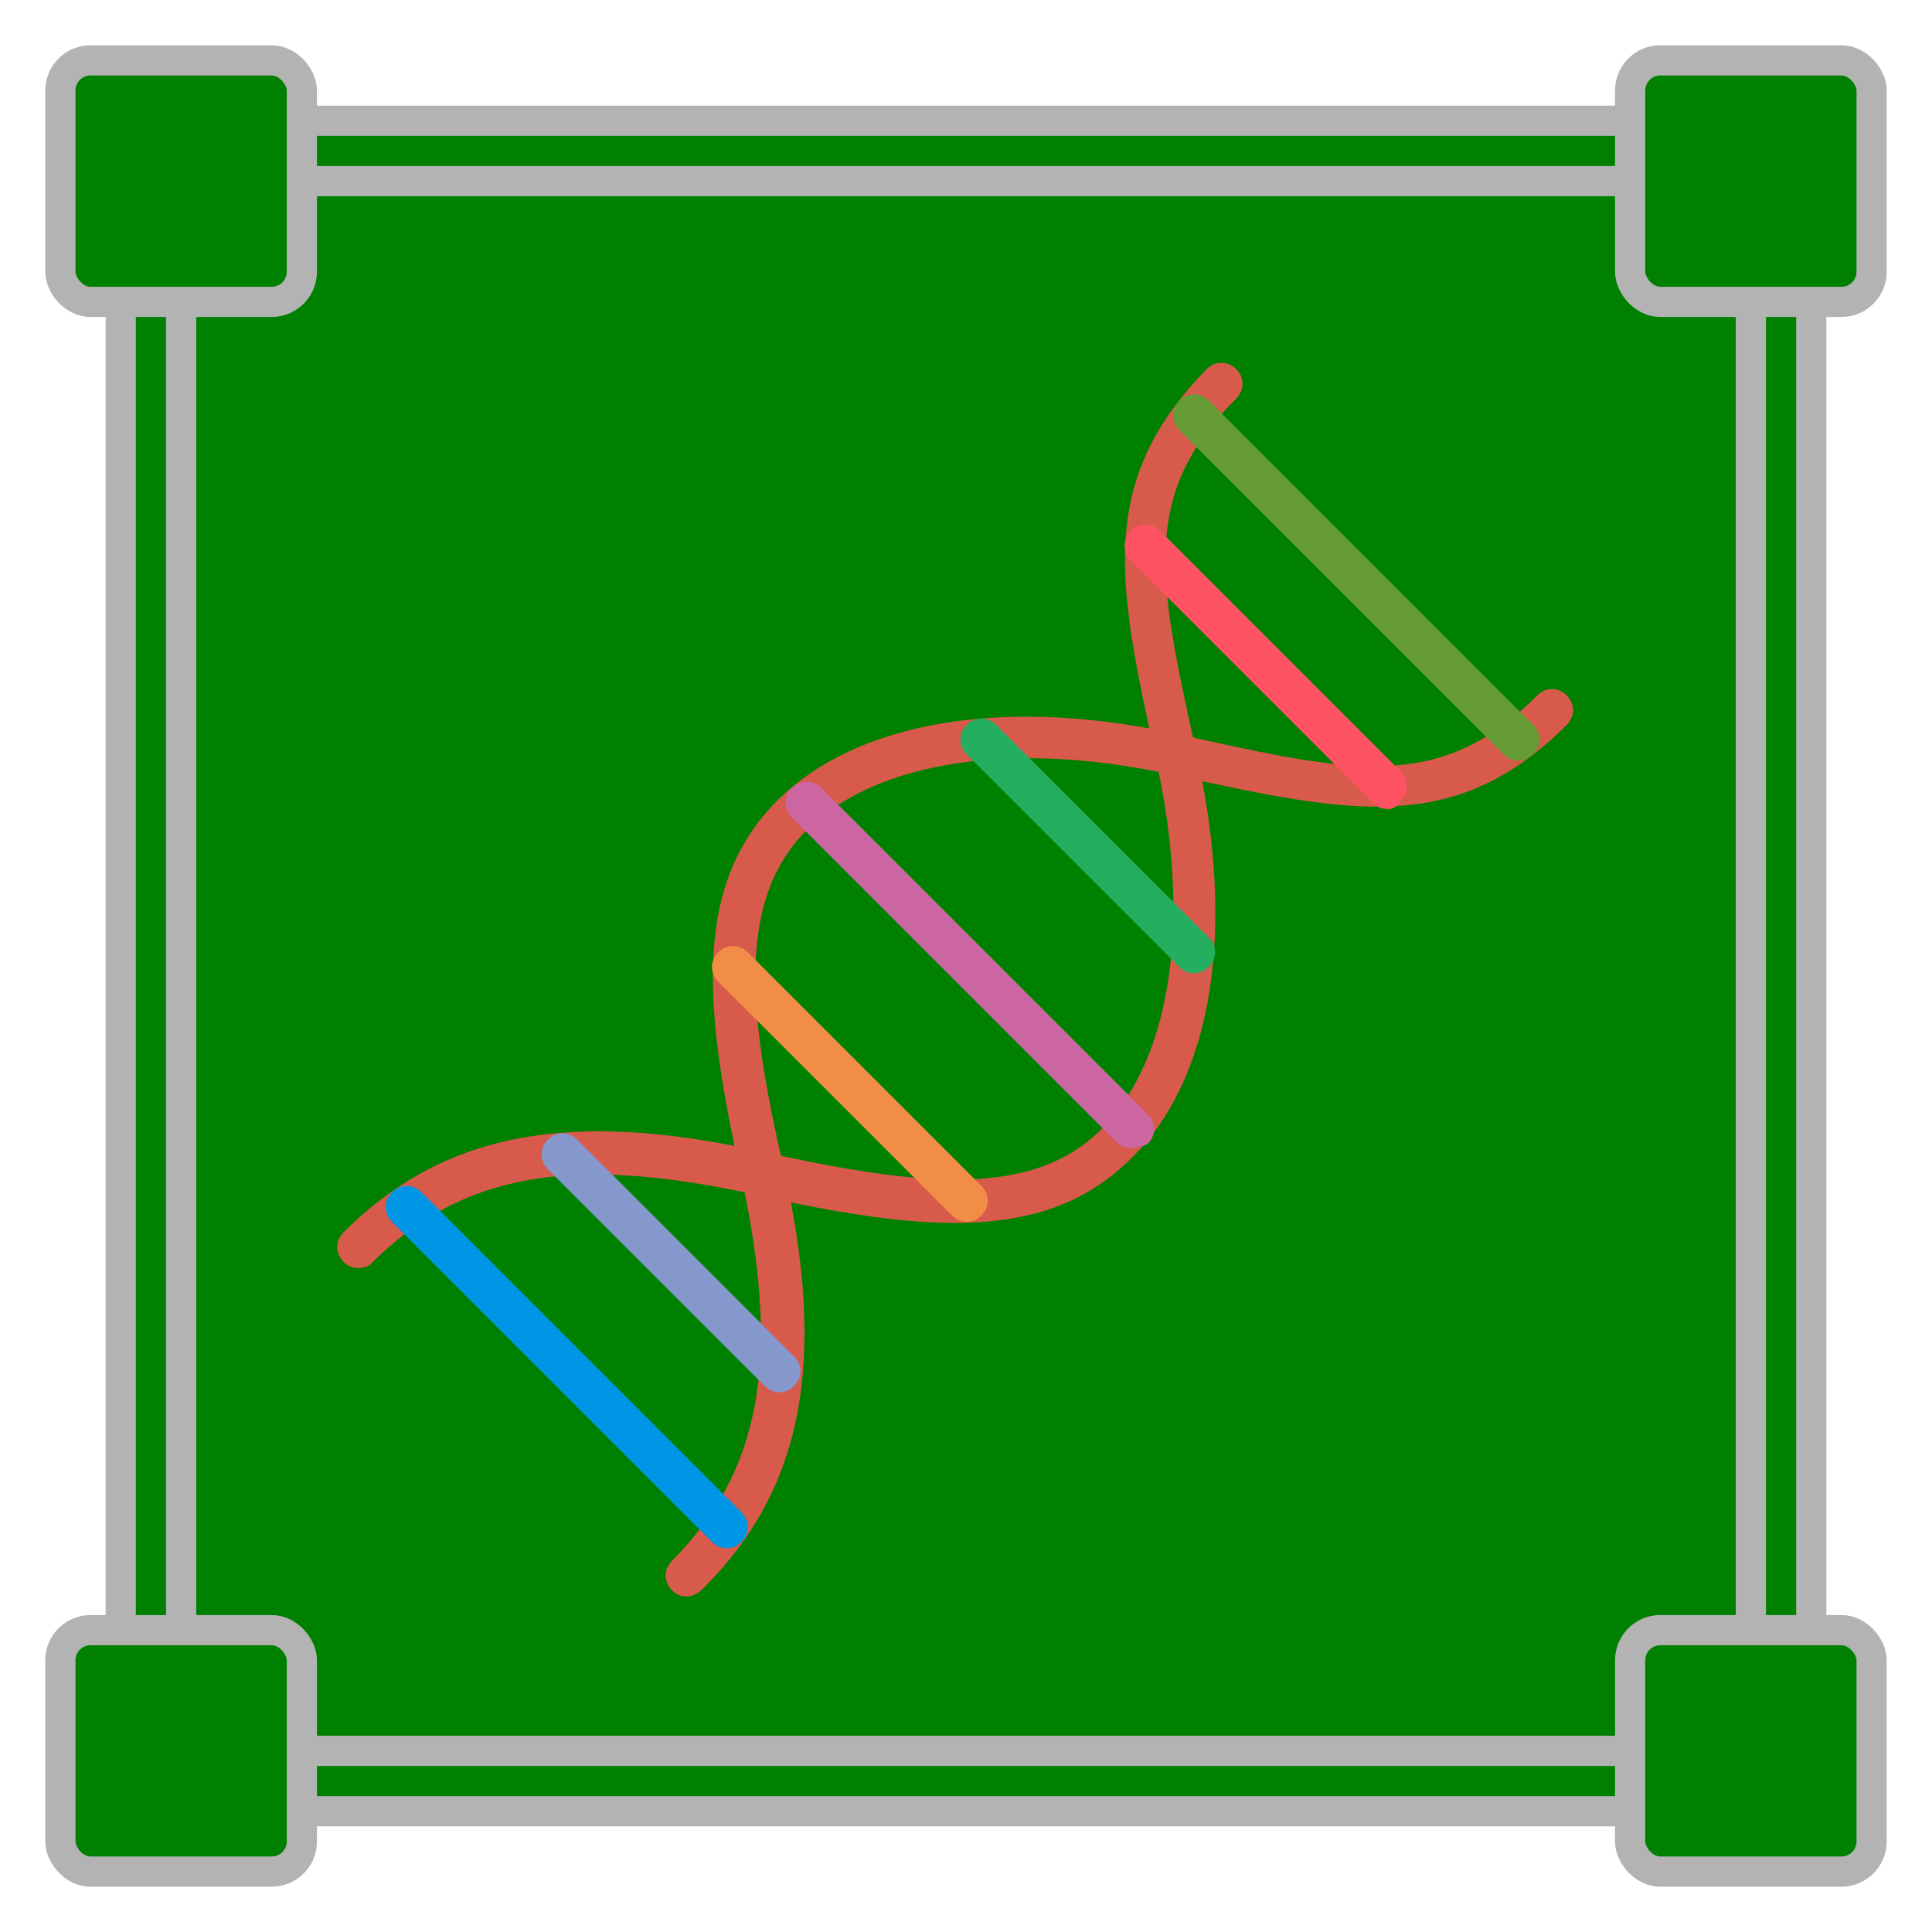 <?xml version="1.0" encoding="UTF-8" standalone="no"?>
<svg
   width="512"
   height="512"
   viewBox="0 0 135.467 135.467"
   version="1.1"
   id="svg8"
   sodipodi:docname="biochemicals.svg"
   inkscape:version="1.1.2 (0a00cf5339, 2022-02-04)"
   xmlns:inkscape="http://www.inkscape.org/namespaces/inkscape"
   xmlns:sodipodi="http://sodipodi.sourceforge.net/DTD/sodipodi-0.dtd"
   xmlns="http://www.w3.org/2000/svg"
   xmlns:svg="http://www.w3.org/2000/svg"
   xmlns:rdf="http://www.w3.org/1999/02/22-rdf-syntax-ns#"
   xmlns:cc="http://creativecommons.org/ns#"
   xmlns:dc="http://purl.org/dc/elements/1.1/">
  <defs
     id="defs2">
    <marker
       style="overflow:visible;"
       id="Arrow1Mend"
       refX="0.0"
       refY="0.0"
       orient="auto"
       inkscape:stockid="Arrow1Mend"
       inkscape:isstock="true">
      <path
         transform="scale(0.4) rotate(180) translate(10,0)"
         style="fill-rule:evenodd;stroke:#ffffff;stroke-width:1pt;stroke-opacity:1;fill:#ffffff;fill-opacity:1"
         d="M 0.0,0.0 L 5.0,-5.0 L -12.5,0.0 L 5.0,5.0 L 0.0,0.0 z "
         id="path868" />
    </marker>
    <marker
       style="overflow:visible;"
       id="marker1227"
       refX="0.0"
       refY="0.0"
       orient="auto"
       inkscape:stockid="Arrow1Lend"
       inkscape:isstock="true">
      <path
         transform="scale(0.8) rotate(180) translate(12.5,0)"
         style="fill-rule:evenodd;stroke:#ffffff;stroke-width:1pt;stroke-opacity:1;fill:#ffffff;fill-opacity:1"
         d="M 0.0,0.0 L 5.0,-5.0 L -12.5,0.0 L 5.0,5.0 L 0.0,0.0 z "
         id="path1225" />
    </marker>
    <marker
       style="overflow:visible;"
       id="Arrow1Lend"
       refX="0.0"
       refY="0.0"
       orient="auto"
       inkscape:stockid="Arrow1Lend"
       inkscape:isstock="true">
      <path
         transform="scale(0.8) rotate(180) translate(12.5,0)"
         style="fill-rule:evenodd;stroke:#ffffff;stroke-width:1pt;stroke-opacity:1;fill:#ffffff;fill-opacity:1"
         d="M 0.0,0.0 L 5.0,-5.0 L -12.5,0.0 L 5.0,5.0 L 0.0,0.0 z "
         id="path862" />
    </marker>
  </defs>
  <sodipodi:namedview
     id="base"
     pagecolor="#ffffff"
     bordercolor="#666666"
     borderopacity="1.0"
     inkscape:pageopacity="0"
     inkscape:pageshadow="2"
     inkscape:zoom="0.49497475"
     inkscape:cx="652.55855"
     inkscape:cy="4.0406102"
     inkscape:document-units="mm"
     inkscape:current-layer="layer1"
     inkscape:document-rotation="0"
     showgrid="true"
     inkscape:window-width="1519"
     inkscape:window-height="842"
     inkscape:window-x="2251"
     inkscape:window-y="349"
     inkscape:window-maximized="0"
     inkscape:snap-grids="true"
     units="px"
     inkscape:pagecheckerboard="false"
     inkscape:snap-intersection-paths="true"
     inkscape:snap-smooth-nodes="true"
     inkscape:snap-object-midpoints="true">
    <inkscape:grid
       type="xygrid"
       id="grid876"
       empcolor="#000000"
       empopacity="0.396"
       color="#757575"
       opacity="0.286"
       empspacing="4"
       units="px"
       spacingx="2.117"
       spacingy="2.117" />
  </sodipodi:namedview>
  <g
     inkscape:groupmode="layer"
     id="layer2"
     inkscape:label="Background"
     sodipodi:insensitive="true">
    <rect
       style="opacity:0.997;fill:#008000;fill-opacity:1;stroke:#b3b3b3;stroke-width:2.117;stroke-miterlimit:4;stroke-dasharray:none;stroke-opacity:1;stop-color:#000000"
       id="rect957"
       width="118.533"
       height="118.533"
       x="8.467"
       y="8.467"
       rx="8.467"
       ry="8.467" />
    <rect
       style="opacity:0.997;fill:#008000;fill-opacity:1;stroke:#b3b3b3;stroke-width:2.117;stroke-miterlimit:4;stroke-dasharray:none;stroke-opacity:1;stop-color:#000000"
       id="rect1598"
       width="110.067"
       height="110.067"
       x="12.7"
       y="12.7"
       rx="2.117"
       ry="2.117" />
    <rect
       style="opacity:0.997;fill:#008000;fill-opacity:1;stroke:#b3b3b3;stroke-width:2.117;stroke-miterlimit:4;stroke-dasharray:none;stroke-opacity:1;stop-color:#000000"
       id="rect1295"
       width="16.933"
       height="16.933"
       x="4.233"
       y="4.233"
       rx="2.117"
       ry="2.117" />
    <rect
       style="opacity:0.997;fill:#008000;fill-opacity:1;stroke:#b3b3b3;stroke-width:2.117;stroke-miterlimit:4;stroke-dasharray:none;stroke-opacity:1;stop-color:#000000"
       id="rect1295-0"
       width="16.933"
       height="16.933"
       x="114.3"
       y="4.233"
       rx="2.117"
       ry="2.117" />
    <rect
       style="opacity:0.997;fill:#008000;fill-opacity:1;stroke:#b3b3b3;stroke-width:2.117;stroke-miterlimit:4;stroke-dasharray:none;stroke-opacity:1;stop-color:#000000"
       id="rect1295-6"
       width="16.933"
       height="16.933"
       x="4.233"
       y="114.3"
       rx="2.117"
       ry="2.117" />
    <rect
       style="opacity:0.997;fill:#008000;fill-opacity:1;stroke:#b3b3b3;stroke-width:2.117;stroke-miterlimit:4;stroke-dasharray:none;stroke-opacity:1;stop-color:#000000"
       id="rect1295-2"
       width="16.933"
       height="16.933"
       x="114.3"
       y="114.3"
       rx="2.117"
       ry="2.117" />
  </g>
  <g
     inkscape:label="Icon"
     inkscape:groupmode="layer"
     id="layer1">
    <g
       id="g144"
       transform="matrix(0.173,0,0,0.173,23.644,25.36)"
       style="stroke-width:2.446">
      <g
         id="g113"
         style="stroke-width:2.446">
	<path
   style="fill:#d75a4a;stroke-width:2.446"
   d="m 141.653,500.48 c -2.56,0 -4.267,-0.853 -5.973,-2.56 -3.413,-3.413 -3.413,-8.533 0,-11.947 35.84,-35.84 44.373,-81.067 28.16,-155.307 -16.213,-71.68 -18.773,-119.467 14.507,-152.747 32.427,-32.427 93.013,-42.667 164.693,-26.453 69.12,15.36 104.107,23.04 143.36,-16.213 3.413,-3.413 8.533,-3.413 11.947,0 3.414,3.413 3.413,8.533 0,11.947 -45.227,45.227 -87.893,35.84 -158.72,20.48 -64.853,-14.507 -121.173,-5.973 -149.333,22.187 -27.307,27.307 -24.747,70.827 -9.387,136.533 17.92,79.36 7.68,130.56 -32.427,170.667 -2.56,2.56 -5.12,3.413 -6.827,3.413"
   id="path109" />

	<path
   style="fill:#d75a4a;stroke-width:2.446"
   d="m 8.533,367.36 c -2.56,0 -4.267,-0.853 -5.973,-2.56 -3.413,-3.413 -3.413,-8.533 0,-11.947 40.107,-40.107 91.307,-50.347 170.667,-32.427 65.707,14.507 109.227,17.92 136.533,-9.387 28.16,-28.16 36.693,-83.627 22.187,-149.333 -15.36,-70.827 -24.747,-112.64 20.48,-158.72 3.413,-3.413 8.533,-3.413 11.947,0 3.413,3.413 3.413,8.533 0,11.947 -39.254,39.254 -31.574,73.387 -16.214,143.36 16.213,71.68 6.827,132.267 -26.453,164.693 -33.28,33.28 -81.067,30.72 -152.747,14.507 -74.24,-16.213 -118.613,-8.533 -155.307,28.16 -0.853,0.854 -2.56,1.707 -5.12,1.707"
   id="path111" />

</g>
      <path
         style="fill:#659c35;stroke-width:2.446"
         d="m 478.72,161.707 c -2.56,0 -4.267,-0.853 -5.973,-2.56 L 341.333,27.733 c -3.413,-3.413 -3.413,-8.533 0,-11.947 3.413,-3.413 8.533,-3.413 11.947,0 L 484.693,147.2 c 3.413,3.413 3.413,8.533 0,11.947 -1.706,1.706 -4.266,2.56 -5.973,2.56"
         id="path115" />
      <path
         style="fill:#ff5364;stroke-width:2.446"
         d="m 425.813,181.333 c -2.56,0 -4.267,-0.853 -5.973,-2.56 L 321.707,80.64 c -3.413,-3.413 -3.413,-8.533 0,-11.947 3.413,-3.414 8.533,-3.413 11.947,0 l 97.28,97.28 c 3.413,3.413 3.413,8.533 0,11.947 -0.854,2.56 -3.414,3.413 -5.121,3.413"
         id="path117" />
      <path
         style="fill:#8697cb;stroke-width:2.446"
         d="m 179.2,417.707 c -2.56,0 -4.267,-0.853 -5.973,-2.56 L 85.334,327.254 c -3.413,-3.413 -3.413,-8.533 0,-11.947 3.413,-3.414 8.533,-3.413 11.947,0 l 87.893,87.893 c 3.413,3.413 3.413,8.533 0,11.947 -1.707,1.706 -3.414,2.56 -5.974,2.56"
         id="path119" />
      <path
         style="fill:#0096e6;stroke-width:2.446"
         d="m 157.867,480.853 c -2.56,0 -4.267,-0.853 -5.973,-2.56 L 22.187,348.587 c -3.413,-3.413 -3.413,-8.533 0,-11.947 3.413,-3.413 8.533,-3.413 11.947,0 L 163.84,466.347 c 3.413,3.413 3.413,8.533 0,11.947 -1.707,1.706 -3.413,2.559 -5.973,2.559"
         id="path121" />
      <path
         style="fill:#24ae5f;stroke-width:2.446"
         d="m 347.307,247.893 c -2.56,0 -4.267,-0.853 -5.973,-2.56 l -86.187,-86.187 c -3.413,-3.413 -3.413,-8.533 0,-11.947 3.413,-3.413 8.533,-3.413 11.947,0 l 86.187,86.187 c 3.413,3.413 3.413,8.533 0,11.947 -1.708,1.707 -4.268,2.56 -5.974,2.56"
         id="path123" />
      <path
         style="fill:#cc66a1;stroke-width:2.446"
         d="m 321.707,318.72 c -2.56,0 -4.267,-0.853 -5.973,-2.56 L 184.32,184.747 c -3.413,-3.413 -3.413,-8.533 0,-11.947 3.413,-3.414 8.533,-3.413 11.947,0 l 132.267,132.267 c 3.413,3.413 3.413,8.533 0,11.947 -1.707,0.853 -4.267,1.706 -6.827,1.706"
         id="path125" />
      <path
         style="fill:#f18d46;stroke-width:2.446"
         d="m 255.147,348.587 c -2.56,0 -4.267,-0.853 -5.973,-2.56 l -94.72,-94.72 c -3.413,-3.413 -3.413,-8.533 0,-11.947 3.413,-3.414 8.533,-3.413 11.947,0 l 94.72,94.72 c 3.413,3.413 3.413,8.533 0,11.947 -1.708,1.706 -3.414,2.56 -5.974,2.56"
         id="path127" />
    </g>
  </g>
</svg>
